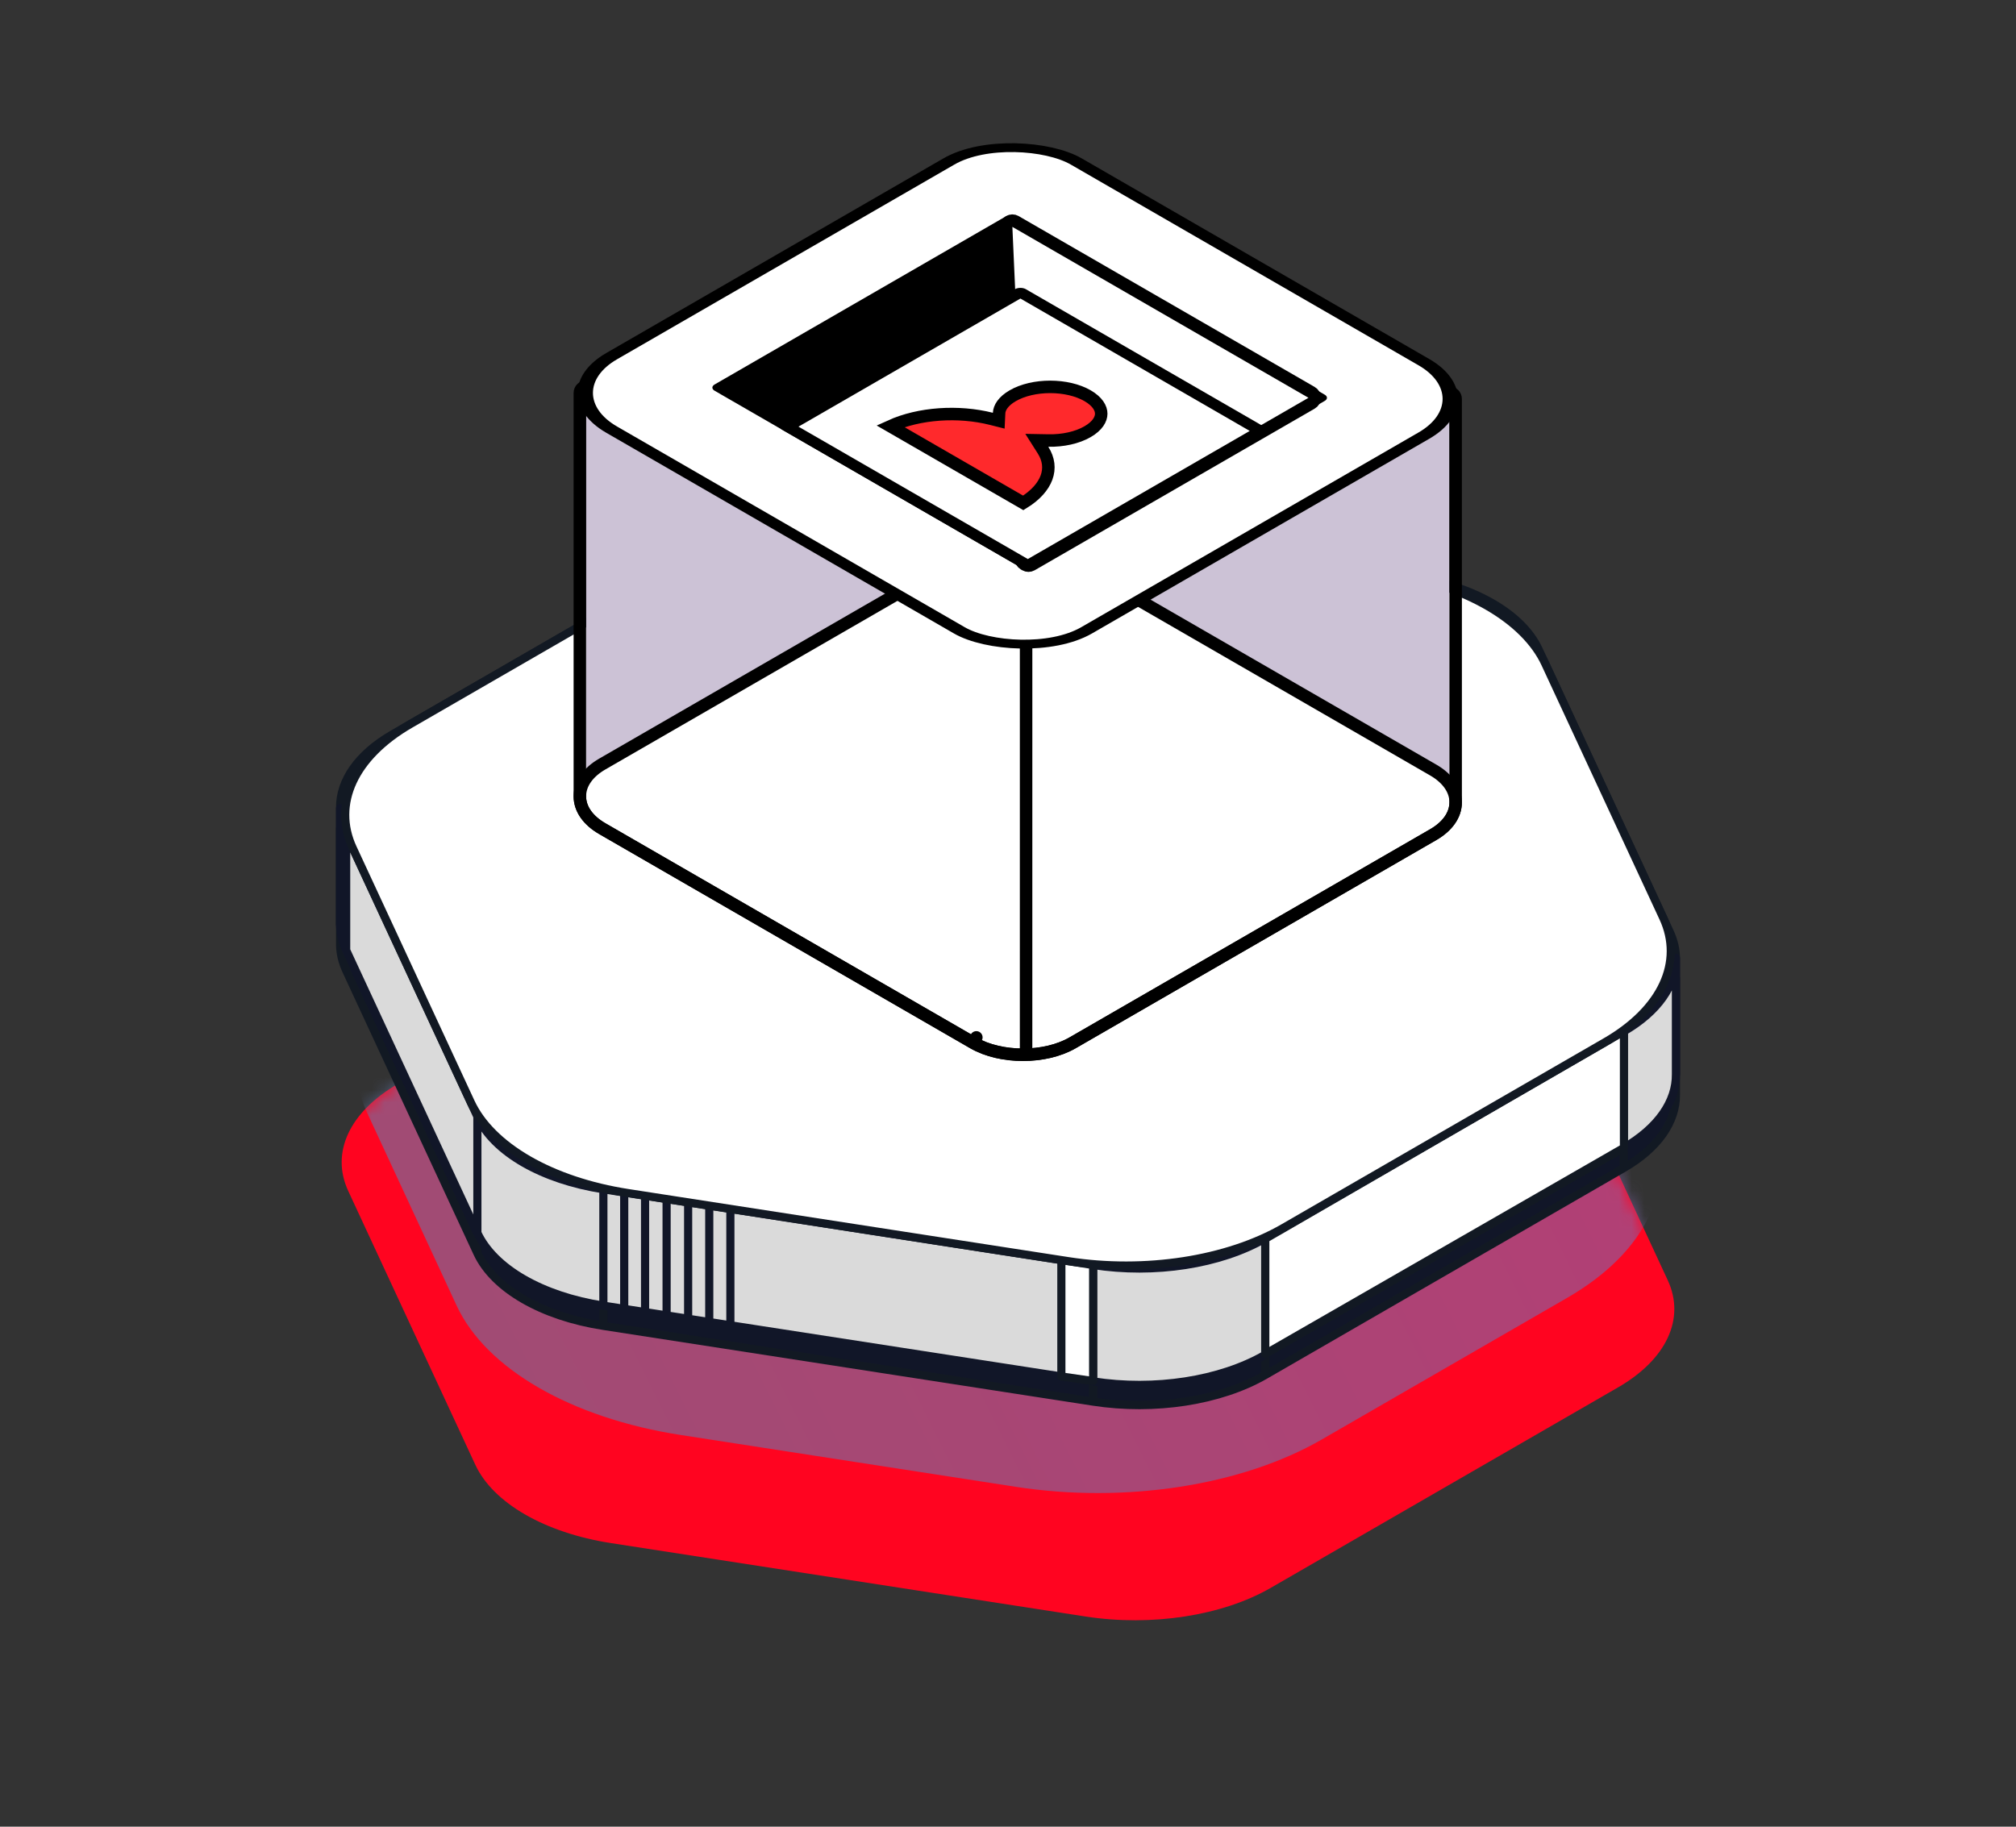 <svg width="160" height="145" viewBox="0 0 160 145" fill="none" xmlns="http://www.w3.org/2000/svg">
<rect x="0" y="0" width="160" height="145" fill="#333333" stroke="none"/>
<g id="Group 1410085400">
<g id="extrude-group">
<path id="Polygon 246" d="M111.5 73.673C116.76 74.486 120.868 76.858 122.277 79.895L132.363 101.627C133.773 104.664 132.269 107.904 128.419 110.127L100.863 126.036C97.013 128.259 91.401 129.127 86.141 128.314L48.5 122.49C43.24 121.677 39.132 119.305 37.722 116.268L27.637 94.536C26.227 91.499 27.731 88.259 31.581 86.036L59.137 70.127C62.987 67.904 68.599 67.036 73.859 67.85L111.5 73.673Z" fill="#FF0420"/>
<g id="Mask group">
<mask id="mask0_1012_1021" style="mask-type:alpha" maskUnits="userSpaceOnUse" x="27" y="67" width="106" height="62">
<path id="Polygon 248" d="M111.5 73.674C116.76 74.487 120.868 76.859 122.277 79.896L132.363 101.628C133.773 104.665 132.269 107.905 128.419 110.128L100.863 126.037C97.013 128.26 91.401 129.128 86.141 128.315L48.5 122.491C43.24 121.678 39.132 119.306 37.722 116.269L27.636 94.537C26.227 91.5 27.731 88.26 31.581 86.037L59.137 70.128C62.987 67.905 68.599 67.037 73.859 67.85L111.5 73.674Z" fill="#FF2A2A"/>
</mask>
<g mask="url(#mask0_1012_1021)">
<g id="Polygon 247" style="mix-blend-mode:multiply" opacity="0.6">
<path d="M105.979 63.38C114.655 64.722 121.432 68.635 123.757 73.644L130.884 89.001C133.209 94.01 130.728 99.355 124.377 103.022L104.905 114.264C98.553 117.931 89.296 119.363 80.62 118.021L54.021 113.906C45.345 112.564 38.568 108.651 36.243 103.642L29.116 88.285C26.791 83.276 29.272 77.931 35.623 74.264L55.095 63.022C61.446 59.355 70.704 57.923 79.38 59.265L105.979 63.38Z" fill="url(#paint0_linear_1012_1021)"/>
</g>
</g>
</g>
<g id="side-faces">
<g id="side-face">
<path fill-rule="evenodd" clip-rule="evenodd" d="M133.01 77.639C133.041 79.799 131.583 81.912 128.868 83.48L100.415 99.907C96.842 101.97 91.635 102.775 86.755 102.02L47.887 96.007C43.007 95.252 39.195 93.052 37.887 90.234L27.473 67.794C27.159 67.118 27.001 66.43 26.991 65.748V74.986C27.001 75.668 27.159 76.355 27.473 77.031L37.887 99.472C39.195 102.289 43.007 104.49 47.887 105.245L86.755 111.258C91.635 112.013 96.842 111.207 100.415 109.145L128.868 92.717C131.583 91.15 133.041 89.037 133.01 86.876V77.639Z" fill="#111628"/>
<path d="M128.868 83.48C131.583 81.912 133.041 79.799 133.01 77.639V86.876C133.041 89.037 131.583 91.15 128.868 92.717M128.868 83.48L100.415 99.907M128.868 83.48V92.717M100.415 99.907C96.842 101.97 91.635 102.775 86.755 102.02M100.415 99.907V109.145M86.755 102.02L47.887 96.007M86.755 102.02V111.258M47.887 96.007C43.007 95.252 39.195 93.052 37.887 90.234M47.887 96.007V105.245M37.887 90.234L27.473 67.794M37.887 90.234V99.472M27.473 67.794C27.159 67.118 27.001 66.43 26.991 65.748V74.986C27.001 75.668 27.159 76.355 27.473 77.031M27.473 67.794V77.031M27.473 77.031L37.887 99.472M37.887 99.472C39.195 102.289 43.007 104.49 47.887 105.245M47.887 105.245L86.755 111.258M86.755 111.258C91.635 112.013 96.842 111.207 100.415 109.145M100.415 109.145L128.868 92.717" stroke="#121923" stroke-width="0.647" stroke-linejoin="round"/>
</g>
<path id="side-face_2" fill-rule="evenodd" clip-rule="evenodd" d="M26.991 64.142C26.96 61.982 28.418 59.869 31.133 58.301L59.586 41.874C63.158 39.811 68.365 39.006 73.246 39.761L112.113 45.774C116.994 46.529 120.806 48.73 122.113 51.547L132.528 73.987C132.842 74.664 133 75.351 133.01 76.033V85.271C133 84.588 132.842 83.901 132.528 83.225L122.113 60.785C120.806 57.967 116.994 55.766 112.113 55.011L73.246 48.998C68.365 48.243 63.158 49.049 59.586 51.112L31.133 67.539C28.418 69.107 26.96 71.219 26.991 73.38V64.142Z" fill="url(#paint1_linear_1012_1021)" stroke="#121923" stroke-width="0.647" stroke-linejoin="round"/>
<g id="side-face_3">
<path fill-rule="evenodd" clip-rule="evenodd" d="M133.01 76.033C133.041 78.194 131.583 80.307 128.868 81.874L100.415 98.302C96.842 100.364 91.635 101.17 86.755 100.415L57.966 95.961L56.29 95.702L54.614 95.443L52.905 95.178L51.196 94.914L49.541 94.658L47.887 94.402C43.007 93.647 39.195 91.446 37.887 88.629L27.473 66.188C27.159 65.512 27.001 64.825 26.991 64.143V73.38C27.001 74.062 27.159 74.75 27.473 75.426L37.887 97.866C39.195 100.684 43.007 102.885 47.887 103.64L49.541 103.896L51.196 104.151L52.905 104.416L54.614 104.68L56.29 104.94L57.966 105.199L86.755 109.652C91.635 110.407 96.842 109.602 100.415 107.539L128.868 91.112C131.583 89.544 133.041 87.431 133.01 85.271V76.033Z" fill="#DADADA"/>
<path d="M128.868 81.874C131.583 80.307 133.041 78.194 133.01 76.033V85.271C133.041 87.431 131.583 89.544 128.868 91.112M128.868 81.874L100.415 98.302M128.868 81.874V91.112M100.415 98.302C96.842 100.364 91.635 101.17 86.755 100.415M100.415 98.302V107.539M86.755 100.415V109.652M86.755 100.415L57.966 95.961M47.887 94.402C43.007 93.647 39.195 91.446 37.887 88.629M47.887 94.402V103.64M47.887 94.402L49.541 94.658M37.887 88.629L27.473 66.188M37.887 88.629V97.866M27.473 66.188C27.159 65.512 27.001 64.825 26.991 64.143V73.38C27.001 74.062 27.159 74.75 27.473 75.426M27.473 66.188V75.426M27.473 75.426L37.887 97.866M37.887 97.866C39.195 100.684 43.007 102.885 47.887 103.64M47.887 103.64L49.541 103.896M86.755 109.652C91.635 110.407 96.842 109.602 100.415 107.539M86.755 109.652L57.966 105.199M100.415 107.539L128.868 91.112M51.196 104.151V94.914M51.196 104.151L49.541 103.896M51.196 104.151L52.905 104.416M51.196 94.914L49.541 94.658M51.196 94.914L52.905 95.178M54.614 95.443V104.68M54.614 95.443L52.905 95.178M54.614 95.443L56.29 95.702M54.614 104.68L52.905 104.416M54.614 104.68L56.29 104.94M57.966 95.961V105.199M57.966 95.961L56.29 95.702M57.966 105.199L56.29 104.94M49.541 94.658V103.896M52.905 95.178V104.416M56.29 95.702V104.94" stroke="#111628" stroke-width="0.647" stroke-linejoin="round"/>
</g>
<path id="Vector 1938" d="M86.757 109.626V100.417L84.235 100.019V109.26L86.757 109.626Z" fill="white" stroke="#121923" stroke-width="0.647" stroke-linejoin="round"/>
<path id="Vector 1937" d="M100.419 107.476V98.334L128.885 81.863V91.109L100.419 107.476Z" fill="white" stroke="#121923" stroke-width="0.647" stroke-linejoin="round"/>
</g>
<path id="Polygon 245" d="M110.142 45.468C116.242 46.412 121.007 49.163 122.642 52.685L131.999 72.849C133.634 76.371 131.89 80.129 127.424 82.707L101.858 97.468C97.392 100.046 90.883 101.053 84.783 100.109L49.858 94.707C43.758 93.763 38.993 91.012 37.358 87.49L28.001 67.326C26.366 63.804 28.11 60.046 32.576 57.468L58.142 42.707C62.608 40.129 69.117 39.122 75.218 40.066L110.142 45.468Z" fill="white" stroke="#121923" stroke-width="0.647" stroke-linejoin="round"/>
</g>
<g id="Group 2035875613">
<path id="Union" d="M115.032 31.664C115.032 32.436 114.521 33.209 113.5 33.798L84.884 50.32C82.841 51.499 79.53 51.5 77.488 50.321L48.257 33.444L48.047 33.322C47.026 32.733 46.515 31.96 46.515 31.188L46.515 63.212C46.515 63.985 47.026 64.758 48.047 65.347L77.487 82.345C79.53 83.524 82.841 83.525 84.883 82.346L113.5 65.823C114.521 65.234 115.032 64.461 115.032 63.689V31.664Z" fill="#CCC2D6"/>
<path id="Rectangle 34627132" d="M115.529 63.688C115.529 62.676 114.861 61.766 113.749 61.124L84.308 44.126C83.194 43.483 81.765 43.175 80.362 43.175C78.96 43.175 77.531 43.483 76.417 44.126L47.8 60.648C46.689 61.29 46.02 62.2 46.021 63.212C46.021 64.225 46.689 65.135 47.8 65.776L77.241 82.774C78.356 83.418 79.785 83.725 81.187 83.725C82.589 83.725 84.019 83.418 85.133 82.774L113.749 66.252C114.861 65.611 115.529 64.701 115.529 63.688Z" fill="white" stroke="black" stroke-width="0.991"/>
<path id="Union_2" d="M115.528 31.664C115.528 31.39 115.306 31.168 115.033 31.168C114.759 31.168 114.537 31.39 114.537 31.664C114.537 32.197 114.184 32.832 113.253 33.369L84.636 49.891C83.708 50.427 82.461 50.709 81.186 50.709C79.912 50.709 78.664 50.427 77.736 49.891L48.506 33.015L48.505 33.015L48.295 32.893L48.295 32.893C47.364 32.356 47.011 31.721 47.011 31.188C47.011 31.188 47.011 31.187 47.011 31.187C47.011 30.914 46.789 30.692 46.515 30.692C46.242 30.692 46.02 30.914 46.02 31.188V31.188L46.02 63.212V63.213C46.02 64.225 46.688 65.135 47.799 65.776L77.24 82.775L77.488 82.345L77.24 82.775C78.355 83.418 79.784 83.725 81.186 83.725C82.588 83.725 84.018 83.418 85.132 82.775L113.749 66.252C114.86 65.611 115.528 64.701 115.528 63.689L115.528 31.664Z" stroke="black" stroke-width="0.991" stroke-linejoin="round"/>
<rect id="Rectangle 34627132_2" x="0.858" y="5.90845e-08" width="42.575" height="43.527" rx="5.833" transform="matrix(-0.866 0.5 -0.866 -0.5 118.801 31.234)" fill="white" stroke="black" stroke-width="0.991"/>
<rect id="Rectangle 34627134" x="0.858" y="5.90845e-08" width="26.652" height="28.269" transform="matrix(-0.866 0.5 -0.866 -0.5 105.449 31.147)" fill="black" stroke="black" stroke-width="0.991" stroke-linejoin="round"/>
<path id="Intersect" d="M81.025 44.368C81.032 44.537 81.125 44.69 81.272 44.775L81.377 44.836C81.53 44.924 81.719 44.924 81.873 44.836L104.095 32.005C104.249 31.917 104.343 31.753 104.343 31.576C104.343 31.399 104.249 31.235 104.095 31.147L80.594 17.579C80.438 17.488 80.244 17.49 80.089 17.584C79.935 17.678 79.844 17.849 79.852 18.03L81.025 44.368Z" fill="white" stroke="black" stroke-width="0.991" stroke-linejoin="round"/>
<rect id="Rectangle 34627135" x="0.858" y="5.90845e-08" width="21.33" height="22.009" transform="matrix(-0.866 0.5 -0.866 -0.5 100.788 33.777)" fill="white" stroke="black" stroke-width="0.991" stroke-linejoin="round"/>
<path id="Union_3" d="M78.678 33.246L79.265 33.394L79.294 32.789C79.314 32.369 79.609 31.855 80.377 31.411C81.172 30.952 82.246 30.709 83.346 30.709C84.446 30.709 85.519 30.952 86.315 31.411C87.112 31.872 87.399 32.407 87.399 32.839C87.399 33.272 87.112 33.806 86.315 34.267C85.485 34.746 84.355 34.99 83.208 34.968L82.286 34.951L82.78 35.73C83.236 36.447 83.317 37.194 83.057 37.907C82.804 38.597 82.21 39.306 81.209 39.919L70.662 33.83C72.951 32.791 76.056 32.584 78.678 33.246Z" fill="#FF292C" stroke="black" stroke-width="0.991"/>
<path id="Vector 4047" d="M81.436 51.385L81.435 83.415" stroke="black" stroke-width="0.991"/>
</g>
</g>
<defs>
<linearGradient id="paint0_linear_1012_1021" x1="156.058" y1="75.42" x2="35.846" y2="135.399" gradientUnits="userSpaceOnUse">
<stop stop-color="#8860AF"/>
<stop offset="1" stop-color="#5E7DAB"/>
</linearGradient>
<linearGradient id="paint1_linear_1012_1021" x1="106.805" y1="34.749" x2="93.704" y2="90.532" gradientUnits="userSpaceOnUse">
<stop stop-color="#B0C2FF" stop-opacity="0.8"/>
<stop offset="1" stop-color="#FFDCFE"/>
</linearGradient>
</defs>
</svg>
